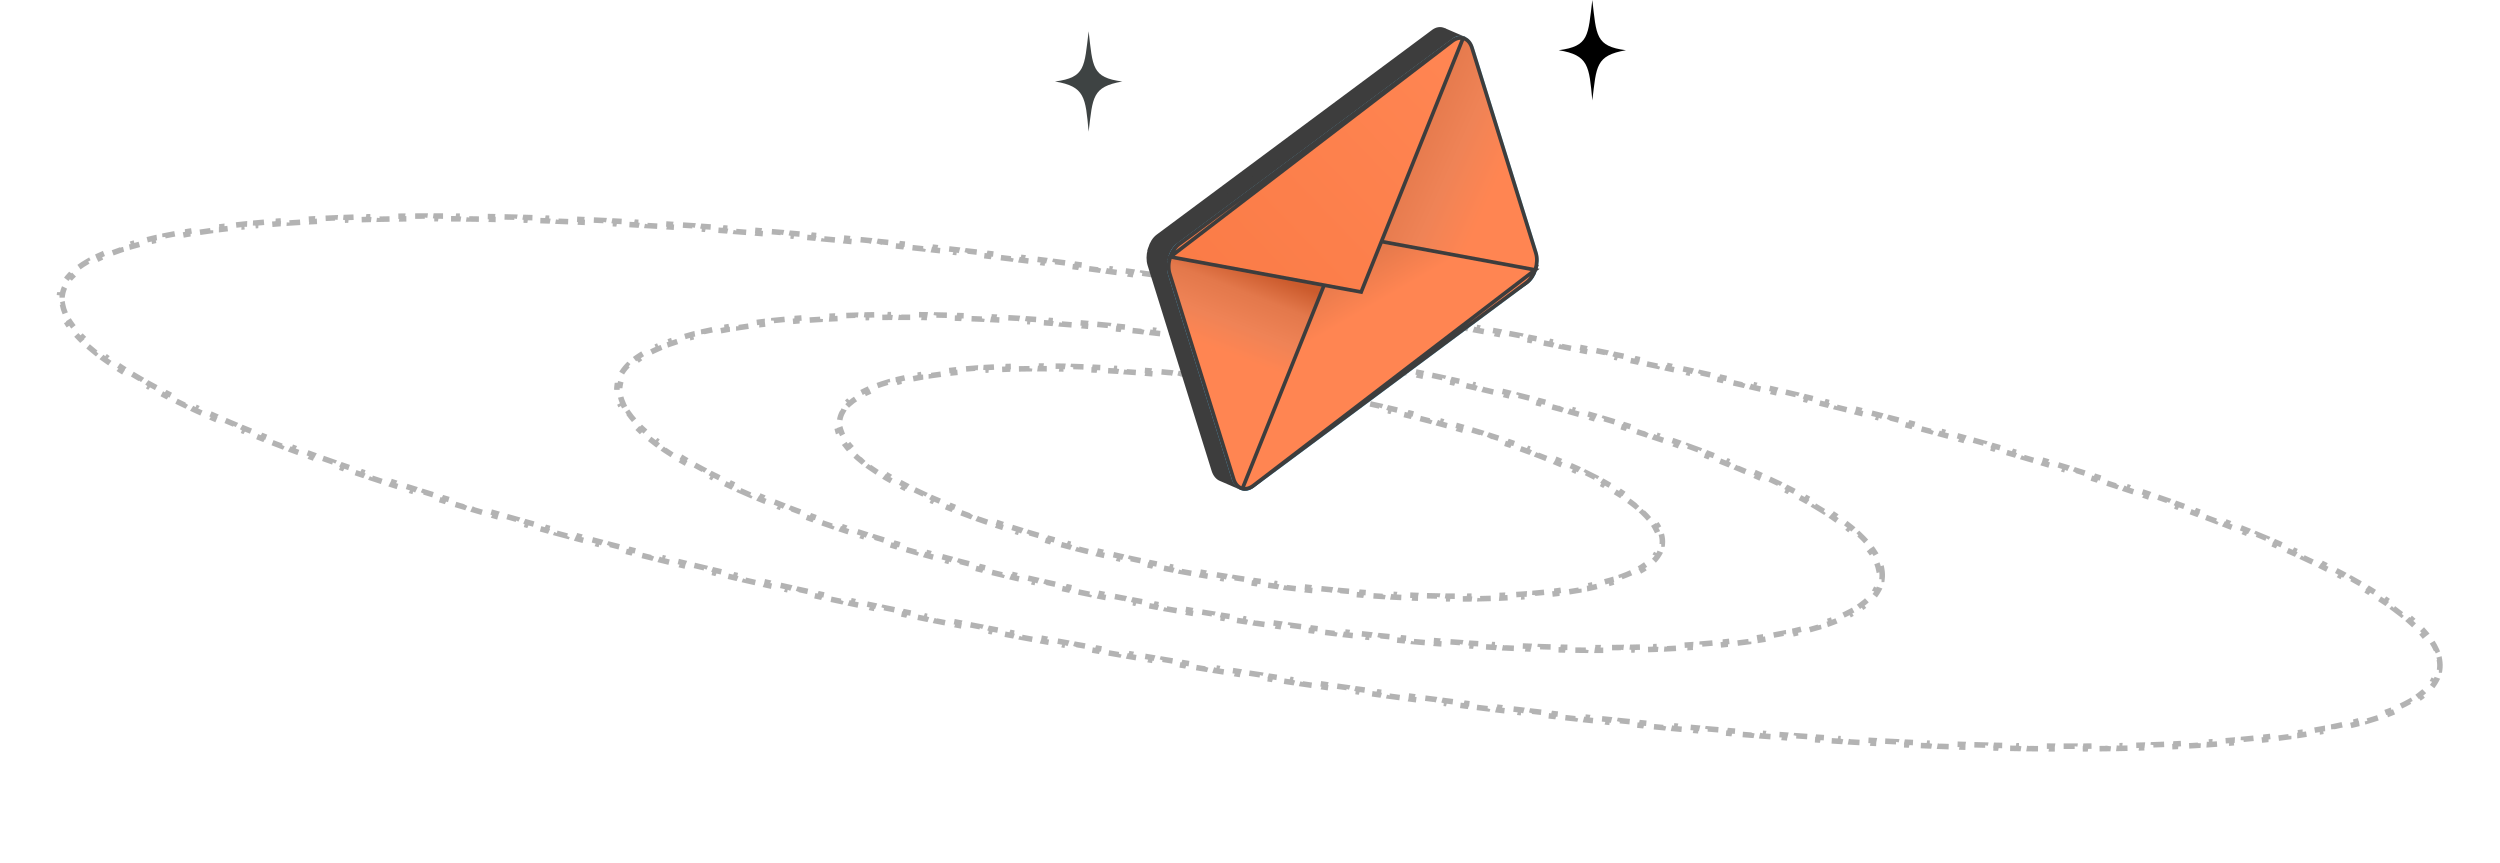 <svg width="475" height="164" viewBox="0 0 475 164" fill="none" xmlns="http://www.w3.org/2000/svg">
<path d="M315.653 101.499C315.835 102.137 315.897 102.765 315.834 103.381L315.29 103.403C315.26 103.695 315.198 103.982 315.105 104.264C315.011 104.547 314.887 104.824 314.731 105.095L315.206 105.283C314.877 105.855 314.427 106.4 313.863 106.917L313.508 106.581C313.054 106.997 312.512 107.401 311.883 107.789L312.139 108.2C311.561 108.557 310.92 108.897 310.218 109.221L310.033 108.771C309.435 109.047 308.789 109.312 308.096 109.564L308.231 110.034C307.589 110.269 306.909 110.493 306.193 110.706L306.095 110.224C305.447 110.417 304.769 110.602 304.06 110.777L304.13 111.267C303.462 111.433 302.77 111.59 302.054 111.74L302.007 111.245C301.341 111.384 300.653 111.516 299.944 111.641L299.972 112.14C299.295 112.259 298.599 112.373 297.885 112.479L297.874 111.978C297.198 112.079 296.506 112.174 295.797 112.264L295.795 112.768C295.111 112.854 294.413 112.935 293.701 113.011L293.715 112.506C293.036 112.578 292.345 112.645 291.641 112.707L291.616 113.213C290.935 113.273 290.243 113.329 289.54 113.38L289.574 112.873C288.893 112.922 288.202 112.967 287.5 113.008L287.457 113.515C286.77 113.554 286.074 113.59 285.368 113.621L285.419 113.113C284.74 113.143 284.052 113.169 283.356 113.191L283.298 113.699C282.616 113.721 281.925 113.739 281.227 113.753L281.292 113.245C280.608 113.258 279.917 113.268 279.218 113.275L279.147 113.783C278.466 113.789 277.779 113.792 277.086 113.791L277.163 113.283C276.483 113.283 275.797 113.279 275.105 113.271L275.022 113.779C274.337 113.772 273.647 113.761 272.95 113.748L273.038 113.239C272.363 113.226 271.682 113.209 270.995 113.19L270.902 113.698C270.221 113.678 269.534 113.655 268.842 113.63L268.94 113.122C268.263 113.097 267.581 113.069 266.895 113.037L266.792 113.545C266.114 113.514 265.432 113.481 264.745 113.444L264.852 112.937C264.174 112.901 263.491 112.862 262.805 112.82L262.694 113.327C262.019 113.286 261.341 113.242 260.658 113.196L260.774 112.689C260.096 112.643 259.415 112.594 258.73 112.542L258.61 113.049C257.938 112.998 257.263 112.945 256.584 112.889L256.707 112.383C256.032 112.327 255.354 112.269 254.673 112.208L254.546 112.714C253.875 112.654 253.2 112.591 252.523 112.526L252.653 112.021C251.981 111.956 251.306 111.889 250.628 111.819L250.494 112.325C249.824 112.256 249.15 112.184 248.475 112.111L248.612 111.606C247.943 111.532 247.271 111.457 246.596 111.379L246.455 111.883C245.786 111.806 245.115 111.726 244.441 111.644L244.585 111.14C243.918 111.058 243.249 110.975 242.577 110.888L242.429 111.392C241.762 111.307 241.093 111.219 240.422 111.128L240.573 110.625C239.908 110.536 239.241 110.444 238.572 110.35L238.418 110.852C237.752 110.759 237.085 110.663 236.417 110.565L236.574 110.062C235.911 109.965 235.247 109.865 234.581 109.763L234.42 110.265C233.757 110.164 233.093 110.06 232.427 109.954L232.591 109.453C232.259 109.4 231.926 109.347 231.593 109.293C231.26 109.239 230.927 109.184 230.596 109.129L230.429 109.63C229.764 109.52 229.102 109.409 228.443 109.296L228.613 108.796C227.951 108.682 227.292 108.567 226.635 108.451L226.462 108.95C225.799 108.833 225.14 108.714 224.484 108.593L224.66 108.094C224.001 107.973 223.344 107.85 222.69 107.725L222.511 108.224C221.851 108.099 221.195 107.972 220.542 107.843L220.724 107.345C220.067 107.216 219.413 107.085 218.763 106.953L218.576 107.45C217.92 107.317 217.267 107.182 216.617 107.045L216.807 106.549C216.152 106.411 215.501 106.272 214.853 106.132L214.66 106.628C214.007 106.486 213.358 106.343 212.712 106.198L212.908 105.703C212.256 105.557 211.607 105.409 210.963 105.261L210.763 105.755C210.114 105.605 209.469 105.453 208.828 105.301L209.031 104.807C208.381 104.652 207.735 104.496 207.094 104.338L206.887 104.831C206.243 104.672 205.602 104.512 204.967 104.351L205.177 103.859C204.529 103.694 203.887 103.529 203.249 103.361L203.035 103.852C202.393 103.684 201.756 103.515 201.124 103.344L201.342 102.854C200.699 102.68 200.062 102.505 199.43 102.329L199.208 102.817C198.568 102.639 197.934 102.459 197.305 102.278L197.532 101.79C196.895 101.607 196.265 101.422 195.641 101.237L195.411 101.723C194.773 101.533 194.142 101.342 193.517 101.15L193.752 100.665C193.123 100.471 192.501 100.276 191.886 100.081L191.646 100.564C191.012 100.362 190.385 100.159 189.766 99.955L190.01 99.473C189.383 99.267 188.764 99.059 188.153 98.85L187.904 99.331C187.28 99.118 186.665 98.904 186.058 98.689L186.312 98.21C185.689 97.989 185.074 97.767 184.468 97.545L184.208 98.021C183.589 97.793 182.98 97.565 182.381 97.335L182.647 96.861C182.036 96.627 181.434 96.392 180.843 96.156L180.571 96.628C179.956 96.383 179.352 96.137 178.76 95.89L179.04 95.421C178.435 95.168 177.841 94.915 177.261 94.662L176.974 95.127C176.374 94.865 175.787 94.602 175.213 94.339L175.508 93.877C174.914 93.604 174.335 93.331 173.771 93.057L173.467 93.515C172.875 93.228 172.298 92.94 171.738 92.652L172.052 92.199C171.472 91.9 170.909 91.602 170.366 91.303L170.041 91.75C169.467 91.434 168.913 91.118 168.38 90.802L168.717 90.362C168.159 90.032 167.624 89.701 167.112 89.371L166.76 89.802C166.21 89.447 165.687 89.093 165.191 88.739L165.561 88.32C165.035 87.944 164.541 87.569 164.08 87.196L163.689 87.6C163.18 87.188 162.71 86.777 162.28 86.368L162.695 85.988C162.232 85.547 161.817 85.111 161.453 84.679L161.005 85.026C160.577 84.519 160.215 84.016 159.919 83.518L160.407 83.227C160.085 82.685 159.851 82.156 159.704 81.642L159.174 81.835C158.992 81.197 158.929 80.569 158.993 79.953L159.537 79.93C159.567 79.639 159.629 79.352 159.722 79.069C159.816 78.787 159.94 78.51 160.096 78.239L159.621 78.051C159.95 77.479 160.399 76.933 160.964 76.416L161.319 76.753C161.773 76.337 162.315 75.933 162.943 75.545L162.688 75.134C163.266 74.777 163.907 74.437 164.609 74.113L164.794 74.562C165.392 74.287 166.038 74.022 166.73 73.769L166.595 73.299C167.238 73.065 167.918 72.841 168.634 72.627L168.732 73.11C169.38 72.917 170.058 72.732 170.767 72.556L170.697 72.066C171.364 71.901 172.057 71.743 172.773 71.594L172.819 72.089C173.486 71.95 174.174 71.818 174.883 71.693L174.855 71.194C175.532 71.074 176.228 70.961 176.941 70.854L176.953 71.356C177.629 71.255 178.321 71.159 179.029 71.07L179.032 70.566C179.715 70.48 180.414 70.399 181.126 70.323L181.112 70.828C181.79 70.756 182.482 70.689 183.186 70.626L183.211 70.121C183.892 70.06 184.584 70.005 185.287 69.954L185.253 70.461C185.934 70.412 186.625 70.367 187.327 70.326L187.37 69.819C188.057 69.779 188.753 69.744 189.459 69.713L189.408 70.221C190.087 70.191 190.775 70.165 191.471 70.143L191.529 69.635C192.211 69.613 192.902 69.595 193.6 69.581L193.535 70.089C194.219 70.076 194.91 70.065 195.609 70.059L195.68 69.551C196.36 69.545 197.048 69.542 197.741 69.542L197.664 70.051C198.344 70.051 199.03 70.055 199.722 70.063L199.805 69.555C200.49 69.562 201.18 69.572 201.877 69.586L201.789 70.094C202.464 70.108 203.145 70.124 203.831 70.144L203.924 69.636C204.606 69.656 205.293 69.678 205.985 69.704L205.887 70.212C206.564 70.237 207.246 70.265 207.932 70.296L208.035 69.789C208.713 69.82 209.395 69.853 210.082 69.89L209.975 70.397C210.653 70.433 211.335 70.472 212.022 70.514L212.133 70.007C212.808 70.048 213.486 70.091 214.168 70.138L214.053 70.645C214.731 70.691 215.412 70.74 216.097 70.792L216.216 70.285C216.889 70.336 217.564 70.389 218.243 70.445L218.12 70.951C218.795 71.007 219.473 71.065 220.154 71.126L220.281 70.62C220.952 70.68 221.627 70.743 222.304 70.808L222.174 71.313C222.846 71.378 223.521 71.445 224.199 71.515L224.333 71.009C225.003 71.078 225.676 71.15 226.352 71.223L226.215 71.728C226.884 71.801 227.556 71.877 228.231 71.955L228.372 71.451C229.041 71.528 229.712 71.608 230.386 71.69L230.241 72.194C230.909 72.275 231.578 72.359 232.25 72.445L232.398 71.942C233.065 72.027 233.734 72.115 234.405 72.206L234.254 72.709C234.919 72.798 235.586 72.89 236.255 72.984L236.409 72.481C237.075 72.575 237.741 72.671 238.41 72.769L238.252 73.272C238.915 73.369 239.58 73.469 240.246 73.57L240.407 73.069C241.07 73.17 241.734 73.274 242.4 73.38L242.236 73.881C242.568 73.934 242.901 73.987 243.234 74.041C243.567 74.095 243.9 74.15 244.231 74.204L244.398 73.704C245.063 73.813 245.725 73.925 246.384 74.038L246.214 74.538C246.876 74.651 247.535 74.767 248.192 74.883L248.365 74.383C249.027 74.501 249.687 74.62 250.343 74.741L250.166 75.24C250.826 75.361 251.483 75.484 252.137 75.608L252.316 75.11C252.976 75.235 253.632 75.362 254.285 75.491L254.102 75.989C254.76 76.118 255.414 76.249 256.064 76.381L256.25 75.884C256.907 76.017 257.56 76.152 258.21 76.289L258.02 76.785C258.675 76.923 259.326 77.062 259.974 77.202L260.167 76.706C260.82 76.848 261.469 76.991 262.115 77.136L261.919 77.631C262.571 77.777 263.219 77.924 263.864 78.073L264.063 77.579C264.713 77.729 265.358 77.88 265.999 78.033L265.796 78.527C266.446 78.682 267.092 78.838 267.733 78.996L267.939 78.503C268.584 78.662 269.225 78.822 269.86 78.983L269.65 79.475C270.297 79.639 270.94 79.805 271.578 79.972L271.792 79.482C272.434 79.65 273.071 79.819 273.703 79.99L273.485 80.48C274.128 80.654 274.765 80.829 275.397 81.005L275.619 80.516C276.259 80.695 276.893 80.875 277.521 81.056L277.295 81.543C277.931 81.727 278.562 81.911 279.185 82.097L279.416 81.611C280.054 81.801 280.685 81.992 281.309 82.184L281.075 82.669C281.703 82.863 282.326 83.057 282.941 83.253L283.18 82.77C283.815 82.972 284.442 83.175 285.061 83.379L284.817 83.861C285.444 84.067 286.063 84.275 286.674 84.483L286.923 84.003C287.546 84.216 288.162 84.43 288.769 84.645L288.515 85.124C289.138 85.344 289.753 85.566 290.359 85.789L290.619 85.313C291.237 85.54 291.846 85.769 292.446 85.998L292.18 86.472C292.791 86.707 293.393 86.942 293.984 87.177L294.256 86.706C294.871 86.951 295.474 87.197 296.067 87.444L295.787 87.913C296.392 88.165 296.985 88.418 297.566 88.672L297.853 88.206C298.453 88.469 299.04 88.731 299.614 88.995L299.319 89.457C299.913 89.73 300.492 90.003 301.056 90.277L301.36 89.819C301.952 90.106 302.529 90.394 303.089 90.682L302.775 91.135C303.355 91.433 303.917 91.732 304.461 92.031L304.786 91.584C305.36 91.9 305.914 92.216 306.447 92.531L306.11 92.971C306.668 93.302 307.203 93.632 307.715 93.962L308.067 93.532C308.617 93.887 309.14 94.241 309.635 94.595L309.266 95.014C309.792 95.39 310.286 95.764 310.747 96.137L311.137 95.734C311.647 96.146 312.117 96.557 312.547 96.965L312.131 97.346C312.595 97.787 313.01 98.223 313.374 98.654L313.822 98.308C314.249 98.814 314.612 99.317 314.908 99.816L314.42 100.107C314.742 100.649 314.976 101.178 315.123 101.692L315.653 101.499Z" stroke="#B3B3B3" stroke-width="1.055" stroke-dasharray="2.11 2.11 2.11 2.11 2.11 2.11"/>
<path d="M357.503 108.064C357.638 108.749 357.662 109.422 357.57 110.084L357.028 110.089C356.984 110.406 356.911 110.718 356.809 111.027C356.707 111.336 356.576 111.639 356.418 111.937L356.901 112.108C356.569 112.731 356.125 113.329 355.575 113.902L355.19 113.595C354.728 114.076 354.179 114.545 353.544 114.999L353.837 115.385C353.247 115.807 352.592 116.212 351.874 116.602L351.65 116.172C351.028 116.509 350.353 116.836 349.628 117.152L349.8 117.607C349.13 117.899 348.419 118.18 347.67 118.45L347.537 117.979C346.86 118.224 346.149 118.46 345.406 118.688L345.509 119.169C344.807 119.384 344.078 119.591 343.322 119.791L343.244 119.303C342.538 119.489 341.809 119.669 341.055 119.842L341.114 120.334C340.391 120.5 339.646 120.659 338.882 120.813L338.84 120.316C338.132 120.458 337.406 120.594 336.662 120.726L336.689 121.225C335.966 121.352 335.227 121.474 334.472 121.591L334.457 121.09C333.728 121.203 332.985 121.311 332.226 121.415L332.229 121.917C331.51 122.015 330.778 122.109 330.033 122.198L330.04 121.694C329.312 121.781 328.572 121.865 327.819 121.944L327.804 122.448C327.077 122.525 326.338 122.597 325.589 122.666L325.612 122.16C324.886 122.226 324.151 122.289 323.405 122.348L323.374 122.854C322.642 122.912 321.901 122.967 321.149 123.018L321.186 122.511C320.463 122.56 319.731 122.605 318.99 122.648L318.946 123.155C318.213 123.197 317.47 123.236 316.72 123.271L316.769 122.764C316.047 122.798 315.316 122.829 314.579 122.857L314.524 123.365C313.791 123.393 313.05 123.418 312.302 123.44L312.362 122.932C311.639 122.953 310.91 122.971 310.174 122.987L310.11 123.495C309.378 123.51 308.64 123.523 307.896 123.533L307.965 123.025C307.241 123.035 306.512 123.042 305.777 123.046L305.703 123.554C304.975 123.559 304.24 123.56 303.5 123.56L303.577 123.051C302.852 123.051 302.121 123.047 301.385 123.042L301.304 123.55C300.579 123.544 299.848 123.536 299.113 123.525L299.198 123.017C298.47 123.007 297.738 122.994 297.001 122.979L296.912 123.487C296.19 123.472 295.464 123.455 294.733 123.435L294.825 122.927C294.096 122.908 293.362 122.886 292.623 122.862L292.528 123.37C291.81 123.347 291.087 123.321 290.36 123.294L290.459 122.786C289.734 122.758 289.005 122.729 288.272 122.697L288.171 123.204C287.448 123.173 286.722 123.139 285.993 123.103L286.097 122.596C285.377 122.561 284.653 122.523 283.926 122.484L283.818 122.991C283.092 122.952 282.363 122.911 281.63 122.867L281.74 122.36C281.024 122.318 280.305 122.274 279.583 122.227L279.47 122.734C278.747 122.688 278.021 122.64 277.292 122.589L277.407 122.083C276.689 122.033 275.968 121.982 275.244 121.928L275.126 122.435C274.408 122.382 273.687 122.327 272.963 122.271L273.084 121.764C272.362 121.708 271.636 121.649 270.908 121.589L270.785 122.095C270.071 122.036 269.356 121.975 268.637 121.912L268.763 121.406C268.046 121.344 267.326 121.279 266.603 121.213L266.475 121.719C265.757 121.653 265.037 121.585 264.314 121.516L264.445 121.01C263.732 120.941 263.017 120.871 262.3 120.799L262.167 121.305C261.449 121.233 260.729 121.159 260.007 121.083L260.142 120.578C259.429 120.503 258.715 120.427 257.998 120.349L257.861 120.854C257.148 120.777 256.433 120.697 255.716 120.616L255.856 120.112C255.14 120.031 254.422 119.948 253.702 119.864L253.56 120.368C252.851 120.285 252.14 120.201 251.427 120.114L251.571 119.61C250.86 119.524 250.147 119.436 249.433 119.347L249.286 119.851C248.573 119.762 247.857 119.671 247.14 119.578L247.288 119.075C246.582 118.983 245.874 118.891 245.164 118.796L245.014 119.299C244.303 119.205 243.591 119.109 242.878 119.011L243.031 118.508C242.321 118.411 241.61 118.312 240.897 118.212L240.743 118.714C240.037 118.615 239.33 118.514 238.621 118.411L238.778 117.909C238.07 117.806 237.361 117.702 236.651 117.597L236.492 118.099C235.785 117.994 235.076 117.887 234.367 117.779L234.527 117.277C233.824 117.17 233.119 117.061 232.414 116.951L232.251 117.452C231.545 117.342 230.837 117.23 230.129 117.116L230.293 116.615C229.939 116.558 229.585 116.501 229.231 116.444C228.876 116.386 228.522 116.328 228.169 116.27L228.002 116.771C227.295 116.655 226.589 116.538 225.885 116.42L226.053 115.919C225.35 115.801 224.649 115.682 223.95 115.562L223.779 116.062C223.074 115.941 222.371 115.819 221.67 115.696L221.842 115.196C221.138 115.072 220.435 114.947 219.735 114.821L219.561 115.321C218.86 115.195 218.161 115.068 217.465 114.94L217.641 114.441C216.938 114.312 216.238 114.182 215.539 114.05L215.361 114.549C214.659 114.417 213.959 114.285 213.262 114.151L213.442 113.652C212.745 113.519 212.051 113.384 211.359 113.249L211.177 113.747C210.474 113.609 209.775 113.471 209.078 113.331L209.262 112.834C208.564 112.694 207.869 112.553 207.176 112.412L206.989 112.909C206.295 112.767 205.603 112.624 204.914 112.481L205.103 111.984C204.403 111.838 203.706 111.691 203.012 111.543L202.821 112.04C202.127 111.892 201.435 111.743 200.746 111.593L200.939 111.097C200.246 110.947 199.556 110.795 198.87 110.643L198.674 111.138C197.978 110.984 197.285 110.828 196.595 110.672L196.792 110.177C196.103 110.021 195.417 109.864 194.734 109.706L194.534 110.201C193.841 110.041 193.152 109.88 192.465 109.718L192.667 109.224C191.977 109.061 191.29 108.898 190.606 108.733L190.401 109.226C189.717 109.062 189.036 108.896 188.358 108.73L188.564 108.237C187.872 108.067 187.184 107.896 186.499 107.725L186.291 108.217C185.605 108.045 184.923 107.872 184.245 107.699L184.456 107.207C183.772 107.032 183.092 106.856 182.416 106.68L182.202 107.171C181.516 106.991 180.833 106.811 180.154 106.63L180.371 106.14C179.693 105.959 179.019 105.778 178.35 105.596L178.131 106.085C177.445 105.899 176.764 105.711 176.087 105.523L176.309 105.034C175.631 104.846 174.957 104.656 174.288 104.466L174.064 104.954C173.386 104.762 172.712 104.568 172.044 104.374L172.271 103.887C171.593 103.69 170.919 103.493 170.251 103.294L170.021 103.781C169.35 103.582 168.685 103.382 168.025 103.182L168.258 102.697C167.58 102.491 166.907 102.284 166.239 102.077L166.003 102.562C165.335 102.354 164.671 102.146 164.014 101.938L164.253 101.454C163.581 101.241 162.915 101.027 162.255 100.812L162.012 101.295C161.345 101.078 160.684 100.86 160.029 100.642L160.274 100.161C159.609 99.939 158.951 99.717 158.299 99.495L158.05 99.975C157.385 99.748 156.726 99.52 156.074 99.292L156.327 98.813C155.669 98.583 155.018 98.352 154.374 98.12L154.117 98.598C153.455 98.36 152.8 98.121 152.153 97.882L152.413 97.406C151.762 97.165 151.118 96.924 150.483 96.683L150.218 97.158C149.56 96.908 148.91 96.657 148.268 96.406L148.538 95.933C147.893 95.681 147.256 95.428 146.629 95.175L146.355 95.647C145.703 95.384 145.06 95.12 144.427 94.857L144.706 94.388C144.067 94.122 143.438 93.855 142.819 93.589L142.534 94.055C141.892 93.778 141.259 93.501 140.638 93.224L140.928 92.76C140.295 92.477 139.673 92.194 139.063 91.911L138.767 92.373C138.137 92.081 137.518 91.788 136.913 91.496L137.216 91.037C136.59 90.735 135.977 90.432 135.378 90.13L135.067 90.585C134.454 90.275 133.855 89.966 133.271 89.656L133.589 89.206C132.972 88.879 132.372 88.553 131.788 88.227L131.46 88.673C130.855 88.335 130.268 87.998 129.698 87.661L130.035 87.221C129.449 86.874 128.883 86.528 128.335 86.183L127.987 86.616C127.396 86.243 126.828 85.871 126.282 85.499L126.643 85.075C126.075 84.688 125.531 84.302 125.014 83.917L124.638 84.331C124.084 83.92 123.559 83.509 123.064 83.1L123.458 82.7C122.933 82.266 122.442 81.835 121.987 81.407L121.573 81.789C121.069 81.315 120.608 80.844 120.188 80.376L120.628 80.02C120.174 79.513 119.773 79.012 119.426 78.517L118.955 78.834C118.554 78.263 118.22 77.697 117.955 77.137L118.46 76.88C118.174 76.277 117.975 75.687 117.861 75.112L117.323 75.27C117.188 74.585 117.164 73.912 117.256 73.25L117.798 73.245C117.842 72.928 117.915 72.616 118.017 72.307C118.119 71.998 118.249 71.695 118.408 71.397L117.925 71.226C118.257 70.603 118.7 70.005 119.251 69.432L119.635 69.739C120.098 69.258 120.647 68.789 121.282 68.335L120.989 67.949C121.579 67.527 122.234 67.122 122.952 66.732L123.175 67.162C123.798 66.825 124.473 66.498 125.198 66.182L125.026 65.727C125.696 65.436 126.406 65.154 127.155 64.884L127.288 65.355C127.966 65.11 128.677 64.874 129.42 64.646L129.317 64.165C130.019 63.95 130.747 63.743 131.503 63.543L131.582 64.031C132.287 63.845 133.017 63.665 133.771 63.492L133.712 63C134.435 62.834 135.179 62.675 135.944 62.521L135.986 63.018C136.694 62.876 137.42 62.739 138.163 62.608L138.136 62.109C138.859 61.982 139.599 61.86 140.354 61.743L140.369 62.244C141.097 62.131 141.841 62.023 142.6 61.919L142.596 61.417C143.315 61.319 144.048 61.225 144.792 61.136L144.786 61.64C145.514 61.553 146.254 61.469 147.006 61.391L147.021 60.886C147.749 60.809 148.487 60.737 149.237 60.668L149.214 61.174C149.939 61.108 150.675 61.045 151.421 60.986L151.451 60.48C152.183 60.422 152.925 60.367 153.676 60.316L153.639 60.823C154.363 60.774 155.095 60.729 155.836 60.686L155.879 60.179C156.613 60.137 157.355 60.098 158.106 60.063L158.057 60.571C158.779 60.536 159.509 60.505 160.247 60.477L160.301 59.969C161.035 59.941 161.776 59.916 162.523 59.895L162.464 60.402C163.186 60.381 163.916 60.363 164.652 60.347L164.716 59.839C165.447 59.824 166.185 59.811 166.93 59.801L166.861 60.309C167.584 60.299 168.314 60.292 169.049 60.288L169.122 59.78C169.851 59.775 170.586 59.774 171.326 59.774L171.249 60.282C171.974 60.283 172.704 60.287 173.44 60.292L173.521 59.784C174.247 59.79 174.977 59.798 175.713 59.809L175.628 60.317C176.356 60.327 177.088 60.34 177.825 60.355L177.914 59.847C178.635 59.862 179.362 59.879 180.092 59.898L180 60.407C180.73 60.426 181.464 60.448 182.202 60.472L182.298 59.964C183.016 59.987 183.739 60.013 184.465 60.04L184.367 60.548C185.092 60.576 185.821 60.605 186.554 60.637L186.655 60.13C187.377 60.161 188.103 60.195 188.833 60.23L188.729 60.738C189.449 60.773 190.173 60.81 190.9 60.85L191.007 60.343C191.734 60.382 192.463 60.423 193.196 60.467L193.086 60.974C193.802 61.016 194.521 61.06 195.243 61.107L195.356 60.6C196.079 60.646 196.805 60.694 197.534 60.745L197.418 61.251C198.136 61.301 198.858 61.352 199.582 61.406L199.7 60.899C200.418 60.952 201.139 61.007 201.862 61.063L201.742 61.57C202.464 61.626 203.19 61.685 203.918 61.745L204.041 61.239C204.754 61.298 205.47 61.359 206.188 61.422L206.063 61.928C206.78 61.99 207.5 62.055 208.223 62.121L208.351 61.615C209.069 61.681 209.789 61.749 210.512 61.818L210.381 62.324C211.094 62.392 211.809 62.463 212.526 62.535L212.659 62.029C213.377 62.101 214.097 62.175 214.819 62.251L214.684 62.756C215.396 62.831 216.111 62.907 216.827 62.985L216.965 62.48C217.678 62.557 218.393 62.637 219.109 62.718L218.97 63.222C219.686 63.303 220.404 63.386 221.124 63.47L221.266 62.965C221.975 63.048 222.686 63.133 223.399 63.219L223.255 63.724C223.966 63.81 224.679 63.898 225.393 63.987L225.539 63.483C226.253 63.572 226.969 63.663 227.686 63.756L227.537 64.259C228.244 64.351 228.952 64.444 229.662 64.538L229.812 64.034C230.522 64.129 231.234 64.225 231.948 64.323L231.795 64.826C232.505 64.923 233.216 65.022 233.928 65.122L234.083 64.62C234.789 64.719 235.496 64.82 236.204 64.923L236.048 65.425C236.756 65.528 237.465 65.632 238.175 65.737L238.334 65.235C239.041 65.34 239.749 65.447 240.459 65.555L240.298 66.057C241.002 66.164 241.706 66.273 242.412 66.383L242.575 65.882C243.281 65.992 243.989 66.104 244.697 66.218L244.533 66.719C244.886 66.776 245.241 66.833 245.595 66.89C245.95 66.948 246.304 67.005 246.657 67.064L246.824 66.563C247.531 66.679 248.237 66.796 248.941 66.914L248.772 67.415C249.475 67.533 250.177 67.652 250.876 67.772L251.046 67.272C251.752 67.393 252.455 67.515 253.156 67.638L252.984 68.138C253.688 68.262 254.39 68.387 255.09 68.513L255.265 68.013C255.966 68.139 256.664 68.266 257.361 68.394L257.184 68.893C257.887 69.022 258.588 69.153 259.286 69.284L259.465 68.785C260.167 68.916 260.867 69.049 261.564 69.183L261.384 69.681C262.08 69.815 262.775 69.95 263.467 70.085L263.649 69.587C264.351 69.725 265.051 69.863 265.748 70.003L265.564 70.501C266.262 70.64 266.957 70.781 267.65 70.922L267.837 70.425C268.531 70.567 269.223 70.71 269.912 70.853L269.723 71.35C270.423 71.496 271.119 71.643 271.813 71.791L272.004 71.294C272.699 71.442 273.391 71.591 274.08 71.741L273.887 72.237C274.58 72.387 275.269 72.539 275.956 72.691L276.151 72.196C276.847 72.35 277.541 72.506 278.231 72.662L278.033 73.157C278.723 73.313 279.409 73.47 280.092 73.628L280.292 73.133C280.984 73.293 281.674 73.454 282.36 73.616L282.158 74.11C282.849 74.273 283.536 74.436 284.22 74.601L284.424 74.108C285.109 74.272 285.79 74.438 286.468 74.604L286.261 75.097C286.953 75.267 287.642 75.438 288.326 75.609L288.535 75.117C289.221 75.289 289.903 75.462 290.581 75.635L290.369 76.127C291.053 76.302 291.734 76.478 292.41 76.654L292.624 76.163C293.31 76.343 293.993 76.523 294.671 76.704L294.455 77.194C295.133 77.374 295.806 77.556 296.476 77.738L296.695 77.249C297.38 77.435 298.062 77.623 298.739 77.811L298.517 78.3C299.195 78.488 299.869 78.678 300.538 78.868L300.762 78.38C301.44 78.572 302.113 78.766 302.782 78.96L302.555 79.447C303.233 79.644 303.907 79.841 304.575 80.04L304.805 79.553C305.475 79.752 306.14 79.952 306.801 80.152L306.568 80.637C307.246 80.843 307.919 81.049 308.587 81.257L308.823 80.772C309.491 80.98 310.154 81.188 310.812 81.396L310.573 81.88C311.245 82.093 311.911 82.307 312.571 82.522L312.813 82.039C313.481 82.256 314.142 82.474 314.797 82.692L314.552 83.173C315.216 83.395 315.875 83.617 316.527 83.839L316.776 83.359C317.441 83.586 318.1 83.814 318.752 84.042L318.499 84.521C319.157 84.751 319.808 84.982 320.452 85.214L320.708 84.736C321.371 84.974 322.026 85.213 322.673 85.452L322.412 85.928C323.064 86.168 323.707 86.409 324.343 86.651L324.608 86.176C325.266 86.426 325.916 86.677 326.557 86.927L326.288 87.4C326.933 87.653 327.569 87.906 328.197 88.159L328.471 87.688C329.123 87.95 329.765 88.214 330.398 88.477L330.119 88.946C330.758 89.212 331.388 89.479 332.007 89.745L332.291 89.279C332.934 89.556 333.567 89.833 334.188 90.11L333.898 90.574C334.531 90.857 335.152 91.14 335.763 91.423L336.059 90.961C336.689 91.254 337.307 91.546 337.913 91.838L337.61 92.297C338.236 92.599 338.849 92.902 339.448 93.204L339.759 92.749C340.372 93.059 340.971 93.368 341.555 93.678L341.237 94.128C341.854 94.455 342.454 94.781 343.038 95.107L343.365 94.661C343.97 94.999 344.558 95.336 345.128 95.673L344.79 96.113C345.376 96.46 345.943 96.805 346.49 97.151L346.839 96.718C347.43 97.091 347.998 97.463 348.544 97.835L348.183 98.259C348.751 98.646 349.294 99.032 349.811 99.417L350.188 99.003C350.742 99.414 351.266 99.825 351.762 100.234L351.368 100.634C351.893 101.068 352.383 101.499 352.838 101.927L353.253 101.545C353.756 102.019 354.218 102.49 354.637 102.958L354.198 103.314C354.651 103.821 355.052 104.322 355.4 104.817L355.87 104.5C356.272 105.071 356.606 105.637 356.871 106.197L356.366 106.454C356.652 107.057 356.851 107.647 356.965 108.222L357.503 108.064Z" stroke="#B3B3B3" stroke-width="1.055" stroke-dasharray="2.11 2.11 2.11 2.11 2.11 2.11"/>
<path d="M463.49 125.342C463.605 126.007 463.617 126.66 463.522 127.3L462.981 127.302C462.935 127.607 462.863 127.909 462.765 128.207C462.666 128.506 462.542 128.799 462.391 129.088L462.876 129.255C462.56 129.86 462.141 130.443 461.62 131.005L461.228 130.706C460.789 131.18 460.268 131.643 459.664 132.094L459.969 132.472C459.408 132.892 458.784 133.299 458.098 133.691L457.861 133.269C457.259 133.613 456.605 133.949 455.9 134.275L456.086 134.724C455.447 135.019 454.769 135.306 454.053 135.584L453.905 135.119C453.256 135.371 452.574 135.616 451.86 135.855L451.978 136.331C451.287 136.561 450.567 136.785 449.819 137.002L449.726 136.518C449.063 136.71 448.377 136.898 447.667 137.08L447.742 137.568C447.034 137.75 446.303 137.927 445.551 138.098L445.494 137.605C444.819 137.759 444.127 137.908 443.417 138.053L443.461 138.549C442.747 138.695 442.016 138.837 441.267 138.974L441.236 138.476C440.551 138.602 439.852 138.724 439.139 138.842L439.16 139.342C438.451 139.46 437.727 139.575 436.99 139.685L436.978 139.184C436.277 139.289 435.564 139.391 434.838 139.49L434.841 139.993C434.14 140.088 433.427 140.181 432.703 140.271L432.707 139.767C431.986 139.856 431.254 139.942 430.51 140.026L430.499 140.53C429.808 140.607 429.107 140.682 428.397 140.755L428.414 140.249C427.706 140.321 426.988 140.391 426.261 140.458L426.238 140.964C425.522 141.03 424.797 141.093 424.062 141.154L424.09 140.648C423.395 140.706 422.692 140.761 421.981 140.815L421.948 141.321C421.235 141.375 420.515 141.426 419.786 141.475L419.823 140.968C419.11 141.016 418.389 141.062 417.661 141.106L417.619 141.613C416.922 141.655 416.217 141.695 415.506 141.733L415.551 141.225C414.841 141.263 414.124 141.299 413.401 141.333L413.352 141.841C412.633 141.875 411.909 141.906 411.177 141.936L411.23 141.429C410.535 141.457 409.835 141.484 409.128 141.509L409.072 142.017C408.364 142.042 407.651 142.065 406.932 142.086L406.991 141.579C406.273 141.6 405.549 141.62 404.819 141.638L404.757 142.146C404.058 142.163 403.354 142.179 402.644 142.193L402.709 141.685C402.007 141.699 401.301 141.711 400.589 141.722L400.521 142.23C399.808 142.241 399.091 142.25 398.368 142.258L398.439 141.75C397.728 141.758 397.012 141.764 396.291 141.768L396.218 142.277C395.521 142.281 394.82 142.284 394.114 142.286L394.189 141.777C393.484 141.779 392.775 141.779 392.061 141.778L391.984 142.286C391.269 142.285 390.551 142.282 389.828 142.278L389.908 141.77C389.205 141.766 388.498 141.761 387.787 141.754L387.705 142.263C387.006 142.256 386.304 142.248 385.597 142.239L385.681 141.731C384.976 141.722 384.266 141.712 383.553 141.7L383.467 142.208C382.753 142.197 382.035 142.184 381.314 142.169L381.402 141.661C380.703 141.648 380 141.633 379.294 141.616L379.205 142.124C378.506 142.108 377.804 142.091 377.098 142.073L377.19 141.565C376.485 141.546 375.777 141.527 375.066 141.506L374.972 142.014C374.26 141.993 373.545 141.971 372.826 141.948L372.921 141.44C372.222 141.418 371.52 141.394 370.815 141.37L370.719 141.877C370.021 141.853 369.321 141.827 368.617 141.801L368.716 141.293C368.013 141.266 367.307 141.238 366.598 141.21L366.498 141.717C365.789 141.689 365.077 141.659 364.362 141.627L364.463 141.12C363.762 141.089 363.057 141.058 362.35 141.025L362.247 141.533C361.552 141.501 360.854 141.468 360.153 141.434L360.257 140.926C359.557 140.892 358.854 140.857 358.149 140.821L358.043 141.328C357.337 141.292 356.629 141.255 355.918 141.217L356.025 140.71C355.318 140.672 354.609 140.633 353.897 140.593L353.789 141.1C353.096 141.061 352.401 141.021 351.703 140.981L351.813 140.473C351.116 140.433 350.417 140.391 349.715 140.348L349.604 140.856C348.902 140.813 348.197 140.769 347.491 140.725L347.603 140.218C346.897 140.173 346.188 140.128 345.477 140.081L345.364 140.588C344.667 140.542 343.968 140.496 343.267 140.449L343.381 139.942C342.688 139.895 341.992 139.847 341.294 139.798L341.178 140.305C340.48 140.257 339.779 140.207 339.077 140.156L339.194 139.65C338.492 139.599 337.788 139.548 337.082 139.496L336.964 140.002C336.258 139.95 335.55 139.897 334.841 139.843L334.96 139.336C334.27 139.284 333.578 139.231 332.884 139.176L332.763 139.683C332.069 139.629 331.372 139.574 330.674 139.518L330.796 139.011C330.098 138.955 329.399 138.899 328.697 138.841L328.574 139.347C327.873 139.29 327.169 139.231 326.464 139.172L326.588 138.666C325.888 138.607 325.186 138.547 324.482 138.487L324.357 138.993C323.667 138.933 322.974 138.873 322.281 138.812L322.407 138.306C321.713 138.245 321.018 138.183 320.321 138.121L320.194 138.627C319.496 138.564 318.798 138.501 318.097 138.436L318.225 137.93C317.525 137.866 316.823 137.801 316.12 137.735L315.991 138.241C315.294 138.176 314.595 138.11 313.895 138.043L314.025 137.538C313.335 137.472 312.644 137.405 311.951 137.338L311.82 137.844C311.127 137.776 310.433 137.708 309.737 137.639L309.869 137.134C309.173 137.065 308.476 136.995 307.778 136.925L307.645 137.43C306.946 137.36 306.246 137.289 305.544 137.217L305.678 136.712C304.983 136.64 304.286 136.568 303.588 136.496L303.453 137.001C302.764 136.929 302.074 136.857 301.382 136.783L301.518 136.278C300.827 136.205 300.134 136.131 299.441 136.056L299.304 136.561C298.61 136.487 297.914 136.411 297.217 136.335L297.355 135.83C296.659 135.754 295.961 135.677 295.262 135.6L295.123 136.104C294.428 136.027 293.731 135.949 293.033 135.871L293.172 135.366C292.485 135.288 291.797 135.21 291.107 135.131L290.967 135.636C290.277 135.557 289.586 135.478 288.894 135.397L289.035 134.893C288.343 134.813 287.65 134.732 286.956 134.65L286.813 135.155C286.119 135.073 285.423 134.991 284.726 134.908L284.869 134.403C284.173 134.32 283.476 134.237 282.778 134.152L282.634 134.656C281.948 134.574 281.261 134.49 280.573 134.406L280.718 133.902C280.03 133.818 279.341 133.733 278.651 133.647L278.506 134.151C277.816 134.066 277.124 133.979 276.432 133.893L276.579 133.389C275.887 133.302 275.194 133.214 274.5 133.126L274.353 133.63C273.659 133.542 272.963 133.453 272.267 133.363L272.415 132.86C271.728 132.771 271.039 132.682 270.35 132.592L270.201 133.096C269.515 133.006 268.828 132.916 268.14 132.826L268.29 132.322C267.602 132.232 266.913 132.141 266.224 132.049L266.073 132.552C265.384 132.46 264.693 132.367 264.001 132.274L264.153 131.771C263.461 131.678 262.769 131.584 262.076 131.49L261.924 131.993C261.234 131.899 260.542 131.804 259.85 131.708L260.003 131.205C259.319 131.111 258.635 131.016 257.949 130.921L257.796 131.424C257.11 131.328 256.423 131.232 255.736 131.135L255.89 130.632C255.203 130.536 254.515 130.438 253.827 130.34L253.672 130.843C252.983 130.745 252.293 130.646 251.602 130.547L251.758 130.044C251.068 129.945 250.377 129.845 249.685 129.744L249.529 130.247C248.844 130.147 248.159 130.047 247.473 129.947L247.63 129.444C246.947 129.344 246.263 129.243 245.578 129.142L245.42 129.644C244.735 129.542 244.049 129.44 243.363 129.337L243.522 128.835C242.836 128.732 242.149 128.629 241.462 128.525L241.302 129.027C240.614 128.923 239.926 128.818 239.236 128.713L239.397 128.211C238.71 128.106 238.022 128.001 237.333 127.895L237.172 128.396C236.49 128.291 235.808 128.186 235.125 128.08L235.288 127.578C234.605 127.472 233.922 127.365 233.238 127.258L233.076 127.759C232.392 127.652 231.707 127.544 231.022 127.435L231.186 126.934C230.501 126.825 229.815 126.716 229.129 126.606L228.965 127.108C228.279 126.998 227.592 126.887 226.904 126.776L227.069 126.275C226.726 126.22 226.382 126.164 226.038 126.108C225.694 126.053 225.351 125.997 225.008 125.941L224.842 126.442C224.155 126.33 223.468 126.218 222.783 126.105L222.95 125.604C222.264 125.492 221.58 125.379 220.897 125.265L220.73 125.766C220.046 125.653 219.363 125.539 218.682 125.425L218.85 124.924C218.168 124.811 217.488 124.696 216.808 124.582L216.639 125.082C215.959 124.967 215.28 124.852 214.602 124.737L214.772 124.236C214.087 124.12 213.403 124.003 212.719 123.886L212.549 124.386C211.864 124.268 211.18 124.15 210.497 124.032L210.668 123.532C209.985 123.414 209.303 123.295 208.623 123.176L208.451 123.676C207.77 123.557 207.09 123.438 206.411 123.318L206.583 122.819C205.904 122.699 205.227 122.579 204.55 122.459L204.377 122.959C203.697 122.838 203.019 122.717 202.342 122.596L202.516 122.096C201.831 121.973 201.148 121.85 200.466 121.727L200.291 122.227C199.608 122.103 198.927 121.98 198.246 121.856L198.422 121.356C197.742 121.232 197.063 121.108 196.385 120.983L196.208 121.483C195.53 121.358 194.853 121.233 194.177 121.108L194.354 120.609C193.679 120.484 193.004 120.358 192.331 120.232L192.153 120.731C191.471 120.604 190.791 120.476 190.112 120.348L190.29 119.85C189.609 119.721 188.928 119.592 188.249 119.463L188.069 119.962C187.389 119.833 186.711 119.703 186.034 119.574L186.214 119.075C185.537 118.945 184.861 118.815 184.187 118.685L184.005 119.183C183.331 119.053 182.657 118.922 181.985 118.792L182.167 118.293C181.491 118.162 180.817 118.03 180.143 117.898L179.961 118.396C179.279 118.262 178.599 118.128 177.92 117.993L178.103 117.496C177.425 117.361 176.747 117.227 176.072 117.092L175.887 117.589C175.211 117.454 174.536 117.319 173.862 117.183L174.048 116.686C173.374 116.55 172.702 116.415 172.032 116.278L171.846 116.776C171.175 116.64 170.505 116.503 169.837 116.367L170.024 115.869C169.344 115.73 168.665 115.591 167.987 115.451L167.8 115.948C167.122 115.808 166.445 115.668 165.77 115.528L165.959 115.031C165.284 114.89 164.61 114.75 163.939 114.609L163.749 115.105C163.077 114.964 162.406 114.823 161.737 114.682L161.927 114.185C161.259 114.044 160.591 113.902 159.925 113.76L159.734 114.256C159.058 114.112 158.383 113.968 157.709 113.823L157.901 113.327C157.225 113.181 156.55 113.036 155.877 112.89L155.684 113.385C155.01 113.239 154.338 113.093 153.668 112.947L153.861 112.451C153.191 112.304 152.523 112.158 151.856 112.011L151.661 112.506C150.994 112.359 150.329 112.212 149.665 112.064L149.86 111.569C149.187 111.419 148.516 111.27 147.847 111.119L147.65 111.615C146.975 111.463 146.301 111.312 145.629 111.16L145.827 110.665C145.155 110.513 144.485 110.361 143.817 110.209L143.619 110.703C142.951 110.551 142.284 110.398 141.62 110.246L141.819 109.751C141.154 109.598 140.492 109.445 139.831 109.292L139.631 109.787C138.96 109.631 138.291 109.475 137.624 109.319L137.825 108.825C137.152 108.668 136.48 108.51 135.811 108.352L135.609 108.846C134.94 108.688 134.272 108.53 133.606 108.372L133.809 107.878C133.144 107.72 132.481 107.561 131.819 107.402L131.615 107.896C130.954 107.737 130.294 107.578 129.636 107.419L129.841 106.926C129.172 106.764 128.504 106.601 127.838 106.439L127.632 106.932C126.961 106.768 126.292 106.604 125.626 106.439L125.833 105.947C125.167 105.783 124.503 105.618 123.841 105.454L123.633 105.946C122.97 105.781 122.31 105.617 121.653 105.452L121.862 104.959C121.204 104.794 120.549 104.629 119.896 104.464L119.686 104.956C119.014 104.786 118.345 104.616 117.679 104.446L117.89 103.954C117.223 103.784 116.558 103.613 115.896 103.442L115.684 103.934C115.021 103.763 114.361 103.592 113.703 103.42L113.916 102.929C113.259 102.758 112.604 102.587 111.951 102.416L111.737 102.906C111.077 102.733 110.42 102.56 109.765 102.386L109.981 101.896C109.313 101.719 108.648 101.541 107.986 101.364L107.769 101.854C107.106 101.677 106.446 101.499 105.788 101.321L106.007 100.831C105.349 100.654 104.695 100.476 104.043 100.298L103.824 100.787C103.172 100.609 102.522 100.431 101.876 100.253L102.096 99.764C101.432 99.58 100.77 99.397 100.111 99.213L99.89 99.702C99.227 99.518 98.567 99.333 97.91 99.148L98.134 98.66C97.477 98.475 96.824 98.29 96.174 98.105L95.949 98.593C95.299 98.408 94.651 98.223 94.006 98.038L94.232 97.55C93.576 97.362 92.923 97.173 92.274 96.985L92.047 97.472C91.385 97.28 90.726 97.087 90.071 96.895L90.3 96.408C89.645 96.216 88.993 96.023 88.345 95.831L88.115 96.317C87.467 96.125 86.821 95.932 86.18 95.74L86.411 95.254C85.762 95.059 85.117 94.864 84.475 94.669L84.242 95.155C83.582 94.954 82.925 94.754 82.273 94.553L82.507 94.068C81.855 93.868 81.207 93.667 80.562 93.467L80.326 93.951C79.68 93.751 79.039 93.55 78.401 93.35L78.639 92.865C77.995 92.663 77.354 92.46 76.718 92.257L76.478 92.741C75.821 92.531 75.168 92.322 74.52 92.113L74.761 91.63C74.113 91.421 73.469 91.212 72.829 91.002L72.586 91.485C71.946 91.276 71.31 91.066 70.678 90.857L70.923 90.375C70.28 90.162 69.642 89.95 69.008 89.737L68.761 90.218C68.109 89.999 67.462 89.78 66.82 89.561L67.069 89.081C66.427 88.862 65.79 88.644 65.157 88.425L64.906 88.905C64.273 88.686 63.645 88.468 63.022 88.249L63.275 87.77C62.63 87.544 61.991 87.318 61.357 87.093L61.102 87.571C60.458 87.341 59.819 87.112 59.185 86.883L59.443 86.406C58.81 86.177 58.183 85.948 57.562 85.72L57.301 86.196C56.673 85.965 56.05 85.734 55.433 85.503L55.695 85.028C55.051 84.787 54.413 84.546 53.782 84.306L53.517 84.781C52.884 84.54 52.258 84.299 51.638 84.059L51.906 83.586C51.286 83.346 50.674 83.106 50.067 82.867L49.796 83.339C49.158 83.087 48.527 82.835 47.903 82.584L48.177 82.113C47.548 81.859 46.927 81.606 46.313 81.354L46.036 81.823C45.421 81.57 44.813 81.318 44.212 81.065L44.493 80.597C43.866 80.333 43.247 80.07 42.636 79.808L42.352 80.274C41.728 80.006 41.113 79.738 40.506 79.471L40.794 79.006C40.189 78.739 39.592 78.472 39.004 78.207L38.712 78.67C38.09 78.389 37.479 78.109 36.877 77.829L37.173 77.368C36.562 77.084 35.961 76.8 35.37 76.518L35.068 76.977C34.475 76.693 33.893 76.41 33.321 76.128L33.627 75.671C33.011 75.368 32.407 75.065 31.815 74.763L31.503 75.216C30.909 74.913 30.327 74.611 29.756 74.309L30.075 73.858C29.485 73.546 28.908 73.235 28.344 72.924L28.019 73.371C27.426 73.045 26.848 72.719 26.284 72.395L26.617 71.952C26.05 71.626 25.499 71.302 24.963 70.978L24.622 71.416C24.036 71.062 23.468 70.709 22.918 70.358L23.268 69.926C22.721 69.578 22.193 69.23 21.684 68.885L21.323 69.31C20.755 68.925 20.21 68.541 19.687 68.16L20.061 67.744C19.538 67.362 19.038 66.982 18.563 66.606L18.176 67.011C17.64 66.586 17.134 66.164 16.658 65.744L17.062 65.353C16.57 64.919 16.111 64.488 15.686 64.062L15.262 64.435C14.793 63.965 14.364 63.498 13.975 63.036L14.423 62.69C13.994 62.18 13.617 61.677 13.292 61.182L12.815 61.489C12.445 60.925 12.139 60.368 11.898 59.818L12.408 59.572C12.149 58.981 11.972 58.405 11.874 57.844L11.335 57.992C11.219 57.326 11.207 56.673 11.303 56.033L11.844 56.032C11.889 55.726 11.961 55.424 12.06 55.126C12.158 54.828 12.283 54.535 12.434 54.246L11.948 54.078C12.264 53.474 12.684 52.891 13.204 52.329L13.597 52.628C14.036 52.154 14.557 51.691 15.16 51.239L14.855 50.861C15.416 50.441 16.041 50.035 16.727 49.642L16.963 50.065C17.565 49.72 18.219 49.385 18.924 49.059L18.739 48.61C19.378 48.314 20.056 48.027 20.772 47.749L20.919 48.215C21.568 47.963 22.25 47.717 22.965 47.479L22.847 47.003C23.538 46.773 24.257 46.549 25.005 46.332L25.099 46.816C25.762 46.623 26.448 46.436 27.157 46.254L27.083 45.765C27.791 45.583 28.521 45.407 29.273 45.236L29.331 45.728C30.005 45.575 30.697 45.426 31.407 45.28L31.363 44.785C32.077 44.639 32.809 44.497 33.557 44.359L33.589 44.858C34.273 44.732 34.972 44.61 35.685 44.491L35.664 43.991C36.374 43.873 37.097 43.759 37.835 43.648L37.846 44.15C38.547 44.044 39.261 43.942 39.987 43.843L39.983 43.341C40.684 43.245 41.397 43.153 42.121 43.063L42.117 43.567C42.838 43.477 43.571 43.391 44.314 43.308L44.325 42.804C45.016 42.726 45.717 42.651 46.427 42.579L46.41 43.084C47.119 43.012 47.837 42.943 48.564 42.876L48.586 42.37C49.303 42.304 50.028 42.24 50.762 42.179L50.734 42.686C51.429 42.628 52.133 42.572 52.844 42.519L52.877 42.012C53.589 41.959 54.31 41.908 55.038 41.859L55.001 42.365C55.714 42.318 56.435 42.272 57.163 42.228L57.205 41.721C57.903 41.679 58.607 41.639 59.319 41.601L59.273 42.108C59.983 42.07 60.7 42.034 61.424 42L61.473 41.493C62.191 41.459 62.916 41.427 63.647 41.397L63.594 41.905C64.289 41.877 64.99 41.85 65.697 41.825L65.753 41.317C66.46 41.292 67.174 41.269 67.893 41.247L67.834 41.755C68.552 41.733 69.276 41.714 70.005 41.696L70.067 41.188C70.767 41.17 71.471 41.155 72.18 41.141L72.115 41.649C72.817 41.635 73.524 41.622 74.236 41.611L74.303 41.103C75.016 41.092 75.734 41.083 76.456 41.075L76.386 41.584C77.097 41.576 77.813 41.57 78.534 41.565L78.606 41.057C79.303 41.053 80.005 41.05 80.711 41.048L80.635 41.556C81.34 41.554 82.05 41.554 82.763 41.556L82.841 41.047C83.555 41.048 84.274 41.051 84.997 41.055L84.917 41.563C85.62 41.567 86.327 41.572 87.037 41.579L87.119 41.071C87.818 41.078 88.521 41.085 89.227 41.094L89.143 41.602C89.849 41.611 90.558 41.622 91.272 41.633L91.358 41.125C92.072 41.137 92.789 41.15 93.51 41.164L93.423 41.672C94.122 41.686 94.824 41.701 95.53 41.717L95.62 41.209C96.319 41.225 97.021 41.242 97.726 41.261L97.635 41.769C98.339 41.787 99.047 41.807 99.759 41.827L99.852 41.319C100.564 41.34 101.28 41.362 101.998 41.385L101.903 41.893C102.602 41.916 103.304 41.939 104.009 41.964L104.106 41.456C104.803 41.481 105.504 41.506 106.207 41.533L106.109 42.041C106.812 42.067 107.518 42.095 108.226 42.124L108.326 41.616C109.035 41.645 109.747 41.675 110.462 41.706L110.361 42.214C111.063 42.244 111.767 42.276 112.475 42.308L112.577 41.801C113.273 41.833 113.971 41.866 114.671 41.9L114.567 42.407C115.267 42.441 115.97 42.477 116.676 42.513L116.781 42.005C117.487 42.041 118.196 42.078 118.907 42.117L118.799 42.624C119.506 42.662 120.215 42.701 120.927 42.741L121.036 42.233C121.728 42.272 122.424 42.312 123.121 42.353L123.011 42.86C123.708 42.901 124.408 42.943 125.109 42.985L125.221 42.478C125.923 42.521 126.627 42.564 127.334 42.609L127.222 43.116C127.928 43.161 128.636 43.206 129.347 43.252L129.461 42.746C130.158 42.791 130.857 42.838 131.558 42.885L131.443 43.392C132.137 43.439 132.833 43.486 133.53 43.535L133.647 43.028C134.345 43.077 135.045 43.127 135.748 43.177L135.63 43.684C136.332 43.734 137.036 43.786 137.743 43.838L137.861 43.331C138.567 43.383 139.274 43.437 139.984 43.49L139.864 43.997C140.555 44.05 141.247 44.103 141.941 44.157L142.062 43.651C142.756 43.705 143.452 43.76 144.15 43.816L144.029 44.322C144.726 44.378 145.426 44.435 146.127 44.493L146.25 43.986C146.952 44.044 147.656 44.102 148.361 44.162L148.237 44.668C148.937 44.727 149.639 44.786 150.342 44.847L150.467 44.341C151.158 44.4 151.85 44.461 152.544 44.522L152.418 45.028C153.112 45.089 153.807 45.15 154.504 45.213L154.631 44.707C155.328 44.77 156.027 44.833 156.727 44.897L156.599 45.403C157.299 45.467 158.001 45.532 158.705 45.598L158.834 45.092C159.531 45.158 160.23 45.224 160.93 45.29L160.8 45.796C161.489 45.862 162.181 45.928 162.873 45.996L163.004 45.49C163.697 45.557 164.392 45.626 165.088 45.694L164.955 46.2C165.651 46.269 166.348 46.338 167.046 46.409L167.18 45.903C167.878 45.974 168.579 46.045 169.28 46.117L169.146 46.622C169.842 46.693 170.538 46.765 171.237 46.838L171.372 46.333C172.06 46.404 172.751 46.477 173.442 46.55L173.306 47.055C173.998 47.129 174.69 47.203 175.384 47.277L175.521 46.772C176.215 46.847 176.91 46.922 177.607 46.999L177.469 47.503C178.166 47.58 178.864 47.656 179.563 47.734L179.701 47.229C180.397 47.306 181.094 47.384 181.792 47.463L181.652 47.968C182.34 48.045 183.028 48.123 183.718 48.202L183.858 47.697C184.548 47.776 185.239 47.856 185.931 47.936L185.79 48.441C186.482 48.521 187.175 48.602 187.869 48.683L188.011 48.179C188.706 48.261 189.401 48.343 190.098 48.426L189.955 48.93C190.651 49.013 191.349 49.097 192.047 49.181L192.191 48.677C192.877 48.76 193.564 48.844 194.252 48.928L194.107 49.432C194.795 49.516 195.483 49.601 196.173 49.686L196.319 49.182C197.009 49.268 197.7 49.354 198.392 49.441L198.246 49.945C198.938 50.032 199.631 50.119 200.324 50.207L200.472 49.704C201.166 49.792 201.861 49.881 202.557 49.97L202.409 50.474C203.097 50.562 203.785 50.652 204.475 50.741L204.624 50.238C205.31 50.327 205.997 50.417 206.685 50.508L206.535 51.011C207.223 51.102 207.911 51.193 208.601 51.285L208.751 50.782C209.441 50.874 210.132 50.966 210.823 51.059L210.672 51.563C211.363 51.656 212.055 51.75 212.748 51.844L212.9 51.341C213.591 51.435 214.282 51.53 214.974 51.625L214.821 52.128C215.505 52.222 216.19 52.317 216.875 52.413L217.029 51.91C217.715 52.005 218.401 52.102 219.088 52.199L218.934 52.701C219.621 52.798 220.309 52.895 220.998 52.993L221.153 52.491C221.842 52.589 222.532 52.688 223.222 52.787L223.066 53.289C223.756 53.389 224.447 53.489 225.139 53.589L225.296 53.087C225.98 53.186 226.666 53.286 227.352 53.387L227.194 53.889C227.877 53.99 228.561 54.09 229.246 54.192L229.404 53.69C230.089 53.791 230.775 53.894 231.461 53.996L231.302 54.498C231.989 54.601 232.675 54.705 233.363 54.809L233.523 54.306C234.21 54.41 234.899 54.515 235.588 54.62L235.427 55.122C236.115 55.227 236.803 55.333 237.492 55.439L237.653 54.937C238.334 55.042 239.016 55.148 239.699 55.254L239.537 55.756C240.219 55.862 240.902 55.969 241.586 56.076L241.749 55.575C242.433 55.682 243.117 55.79 243.802 55.898L243.639 56.4C244.324 56.508 245.009 56.618 245.695 56.727L245.86 56.226C246.546 56.336 247.233 56.446 247.92 56.557L247.755 57.058C248.099 57.114 248.442 57.169 248.786 57.225C249.13 57.281 249.474 57.337 249.817 57.393L249.983 56.892C250.67 57.004 251.356 57.116 252.042 57.228L251.875 57.729C252.56 57.842 253.244 57.955 253.928 58.068L254.095 57.567C254.778 57.681 255.461 57.794 256.143 57.908L255.975 58.409C256.656 58.523 257.337 58.637 258.016 58.752L258.185 58.252C258.865 58.366 259.544 58.481 260.222 58.597L260.052 59.097C260.738 59.214 261.422 59.331 262.105 59.448L262.276 58.948C262.961 59.065 263.645 59.183 264.328 59.301L264.157 59.802C264.839 59.92 265.521 60.038 266.202 60.157L266.374 59.657C267.055 59.776 267.735 59.896 268.414 60.015L268.241 60.515C268.92 60.635 269.598 60.755 270.275 60.875L270.448 60.375C271.127 60.496 271.806 60.617 272.483 60.738L272.309 61.238C272.993 61.36 273.677 61.483 274.359 61.606L274.534 61.107C275.216 61.23 275.898 61.354 276.578 61.478L276.403 61.977C277.083 62.101 277.762 62.225 278.44 62.35L278.616 61.851C279.294 61.975 279.971 62.1 280.647 62.226L280.47 62.725C281.146 62.85 281.82 62.975 282.494 63.101L282.672 62.602C283.353 62.73 284.034 62.857 284.713 62.985L284.534 63.484C285.216 63.612 285.896 63.741 286.576 63.87L286.756 63.372C287.435 63.501 288.114 63.63 288.791 63.76L288.611 64.258C289.288 64.388 289.963 64.518 290.638 64.648L290.819 64.15C291.494 64.281 292.167 64.411 292.84 64.542L292.658 65.04C293.334 65.172 294.008 65.304 294.681 65.436L294.864 64.938C295.545 65.072 296.226 65.206 296.905 65.34L296.721 65.838C297.4 65.972 298.077 66.107 298.753 66.242L298.937 65.744C299.614 65.879 300.289 66.015 300.962 66.15L300.777 66.648C301.45 66.783 302.122 66.919 302.793 67.055L302.979 66.558C303.65 66.694 304.319 66.83 304.987 66.967L304.8 67.464C305.481 67.603 306.16 67.743 306.837 67.883L307.025 67.386C307.703 67.525 308.379 67.666 309.054 67.806L308.866 68.303C309.541 68.443 310.214 68.584 310.886 68.725L311.075 68.228C311.747 68.369 312.418 68.51 313.087 68.652L312.897 69.148C313.566 69.29 314.233 69.432 314.899 69.574L315.09 69.077C315.767 69.222 316.442 69.366 317.115 69.511L316.923 70.007C317.6 70.152 318.275 70.298 318.948 70.444L319.141 69.948C319.814 70.094 320.487 70.24 321.157 70.387L320.963 70.883C321.633 71.029 322.302 71.176 322.969 71.323L323.163 70.827C323.83 70.975 324.496 71.122 325.16 71.269L324.964 71.765C325.637 71.914 326.308 72.064 326.978 72.214L327.174 71.719C327.85 71.87 328.523 72.022 329.195 72.174L328.998 72.669C329.669 72.821 330.339 72.973 331.007 73.125L331.205 72.63C331.874 72.782 332.54 72.935 333.205 73.088L333.006 73.582C333.67 73.735 334.333 73.888 334.993 74.041L335.194 73.547C335.865 73.703 336.534 73.858 337.201 74.014L337 74.508C337.673 74.666 338.344 74.823 339.013 74.981L339.215 74.487C339.885 74.645 340.552 74.804 341.218 74.962L341.015 75.456C341.68 75.614 342.344 75.772 343.005 75.931L343.209 75.438C343.871 75.597 344.53 75.755 345.188 75.915L344.983 76.408C345.653 76.57 346.321 76.732 346.986 76.895L347.192 76.402C347.863 76.566 348.532 76.73 349.199 76.894L348.992 77.387C349.658 77.551 350.322 77.715 350.984 77.88L351.192 77.388C351.854 77.552 352.514 77.717 353.172 77.882L352.963 78.374C353.62 78.539 354.276 78.704 354.929 78.87L355.139 78.378C355.81 78.548 356.479 78.718 357.146 78.888L356.934 79.38C357.602 79.55 358.266 79.721 358.929 79.891L359.141 79.4C359.804 79.571 360.464 79.742 361.122 79.913L360.908 80.404C361.566 80.575 362.221 80.747 362.873 80.918L363.088 80.427C363.747 80.6 364.404 80.774 365.059 80.948L364.843 81.438C365.511 81.615 366.176 81.792 366.839 81.97L367.056 81.48C367.718 81.657 368.379 81.835 369.036 82.013L368.818 82.502C369.475 82.68 370.13 82.858 370.781 83.036L371.001 82.546C371.653 82.724 372.302 82.903 372.949 83.081L372.728 83.57C373.393 83.753 374.054 83.937 374.713 84.12L374.935 83.631C375.598 83.816 376.257 84.001 376.914 84.185L376.691 84.674C377.347 84.859 378 85.043 378.651 85.228L378.875 84.74C379.526 84.925 380.174 85.111 380.819 85.296L380.593 85.783C381.249 85.972 381.901 86.16 382.551 86.349L382.778 85.862C383.44 86.054 384.098 86.246 384.753 86.439L384.525 86.925C385.18 87.118 385.831 87.31 386.479 87.502L386.709 87.016C387.358 87.209 388.003 87.401 388.645 87.594L388.413 88.08C389.062 88.275 389.708 88.47 390.35 88.665L390.583 88.179C391.243 88.379 391.899 88.58 392.552 88.78L392.317 89.265C392.969 89.466 393.618 89.666 394.263 89.867L394.499 89.382C395.144 89.583 395.786 89.783 396.423 89.984L396.185 90.468C396.83 90.671 397.47 90.874 398.107 91.076L398.346 90.593C399.003 90.802 399.656 91.011 400.305 91.221L400.064 91.704C400.712 91.913 401.355 92.122 401.995 92.331L402.238 91.849C402.878 92.058 403.515 92.267 404.146 92.477L403.901 92.958C404.544 93.171 405.182 93.384 405.816 93.597L406.063 93.116C406.715 93.335 407.362 93.553 408.005 93.772L407.756 94.253C408.398 94.471 409.035 94.69 409.667 94.908L409.918 94.429C410.551 94.647 411.179 94.866 411.803 95.084L411.549 95.563C412.194 95.789 412.833 96.015 413.467 96.241L413.723 95.763C414.367 95.992 415.006 96.221 415.639 96.451L415.382 96.928C416.014 97.157 416.641 97.385 417.263 97.614L417.523 97.138C418.152 97.368 418.774 97.6 419.392 97.83L419.129 98.306C419.773 98.547 420.411 98.787 421.043 99.028L421.308 98.553C421.941 98.794 422.567 99.034 423.187 99.275L422.919 99.748C423.538 99.988 424.151 100.228 424.757 100.467L425.028 99.995C425.666 100.247 426.297 100.498 426.921 100.75L426.647 101.221C427.276 101.474 427.897 101.727 428.511 101.98L428.789 101.51C429.404 101.763 430.012 102.016 430.612 102.268L430.332 102.737C430.959 103 431.577 103.263 432.188 103.526L432.472 103.059C433.096 103.327 433.711 103.595 434.318 103.863L434.03 104.328C434.635 104.595 435.232 104.861 435.821 105.127L436.113 104.664C436.734 104.944 437.346 105.225 437.948 105.505L437.651 105.966C438.263 106.25 438.864 106.533 439.455 106.816L439.756 106.357C440.349 106.64 440.932 106.923 441.504 107.206L441.198 107.662C441.813 107.966 442.417 108.269 443.009 108.571L443.321 108.117C443.916 108.421 444.498 108.723 445.068 109.025L444.75 109.475C445.34 109.788 445.917 110.099 446.48 110.409L446.805 109.962C447.398 110.289 447.977 110.614 448.54 110.939L448.208 111.381C448.774 111.707 449.325 112.032 449.861 112.356L450.202 111.918C450.788 112.272 451.357 112.624 451.907 112.975L451.556 113.407C452.103 113.756 452.631 114.103 453.141 114.449L453.501 114.024C454.069 114.409 454.615 114.792 455.137 115.174L454.764 115.59C455.287 115.972 455.786 116.351 456.261 116.728L456.648 116.322C457.184 116.748 457.69 117.17 458.166 117.589L457.762 117.981C458.255 118.415 458.714 118.845 459.139 119.271L459.563 118.899C460.032 119.369 460.461 119.835 460.85 120.297L460.402 120.644C460.831 121.154 461.208 121.656 461.532 122.151L462.01 121.844C462.38 122.408 462.686 122.966 462.927 123.515L462.416 123.761C462.675 124.353 462.853 124.929 462.95 125.49L463.49 125.342Z" stroke="#B3B3B3" stroke-width="1.055" stroke-dasharray="2.11 2.11 2.11 2.11 2.11 2.11"/>
<path d="M206.841 5.944C206.01 12.731 206.256 14.728 200.449 15.485C206.156 16.411 206.238 18.501 206.841 25.025C207.635 18.464 207.48 16.497 213.233 15.485C207.436 14.739 207.631 12.722 206.841 5.944Z" fill="#3E4343"/>
<path d="M302.541 0C301.709 6.787 301.955 8.784 296.148 9.541C301.856 10.467 301.937 12.557 302.541 19.081C303.335 12.52 303.179 10.553 308.933 9.541C303.135 8.795 303.33 6.778 302.541 0Z" fill="black"/>
<path d="M277.646 7.083L274.389 5.677L274.388 5.677C274.388 5.677 274.388 5.677 274.388 5.676C274.383 5.675 274.375 5.672 274.366 5.669C274.353 5.664 274.333 5.657 274.31 5.645C274.307 5.644 274.305 5.643 274.303 5.642L274.294 5.638L274.288 5.637L274.269 5.629C273.671 5.39 272.986 5.461 272.32 5.956C272.32 5.956 272.32 5.956 272.319 5.956L272.106 6.115L272.106 6.116L246.147 25.409L246.147 25.409L220.186 44.709L220.185 44.71L219.972 44.869C219.295 45.377 218.772 46.221 218.482 47.219L218.482 47.221C218.476 47.241 218.47 47.26 218.465 47.273L218.465 47.275C218.46 47.289 218.457 47.299 218.454 47.309L218.451 47.319L218.449 47.325C218.449 47.323 218.449 47.325 218.447 47.329L218.448 47.325L277.646 7.083ZM277.646 7.083L276.247 7.877L276 8.017L276.084 8.288L287.952 46.397C288.232 47.302 288.201 48.359 287.911 49.35C287.909 49.357 287.895 49.401 287.884 49.448C287.883 49.453 287.881 49.458 287.88 49.463C287.877 49.474 287.874 49.484 287.872 49.491L287.872 49.492L287.869 49.504L287.869 49.505L287.866 49.512L287.863 49.523C287.573 50.522 287.051 51.369 286.374 51.872L286.374 51.872L234.594 90.365L234.389 90.517L234.47 90.759L235.017 92.395L232.029 91.098L232.019 91.094L232.009 91.09C232.009 91.09 232.008 91.09 232.006 91.089L231.994 91.084L231.992 91.083C231.984 91.08 231.971 91.074 231.956 91.069C231.354 90.831 230.827 90.268 230.544 89.367L218.389 50.345L218.389 50.345C218.117 49.476 218.137 48.467 218.397 47.508L277.646 7.083ZM218.427 47.401C218.427 47.4 218.428 47.398 218.428 47.397L218.092 47.292L218.423 47.412C218.424 47.408 218.426 47.405 218.427 47.401Z" fill="#3D3D3D" stroke="#3D3D3D" stroke-width="0.704"/>
<path d="M238.088 92.743L290.441 53.825C292.024 52.648 292.75 49.901 292.058 47.686L280.081 9.221C279.393 7.006 277.55 6.167 275.966 7.344L223.613 46.258C222.029 47.435 221.304 50.182 221.996 52.397L233.973 90.862C234.661 93.077 236.505 93.92 238.088 92.743Z" fill="url(#paint0_linear)"/>
<path d="M234.396 91.035L234.396 91.035L222.241 52.016C221.946 51.067 221.992 49.953 222.322 48.919C222.652 47.885 223.255 46.962 224.037 46.381L223.827 46.098L224.037 46.381L249.601 27.375L263.465 71.893L238.086 92.301C237.313 92.875 236.534 92.99 235.897 92.773C235.256 92.556 234.69 91.981 234.396 91.035Z" fill="url(#paint1_linear)" stroke="#3D3D3D" stroke-width="0.704"/>
<path d="M250.2 26.935L263.981 71.18L290.028 53.697C290.804 53.116 291.404 52.196 291.733 51.164C292.062 50.13 292.108 49.017 291.813 48.067C291.813 48.067 291.813 48.067 291.813 48.067L279.662 9.044C279.366 8.099 278.799 7.524 278.158 7.307C277.518 7.091 276.737 7.207 275.962 7.782L250.2 26.935ZM250.2 26.935L275.961 7.782L250.2 26.935Z" fill="url(#paint2_linear)" stroke="#3D3D3D" stroke-width="0.704"/>
<path d="M291.686 51.278L255.429 44.598L236.067 92.817C236.675 92.961 237.386 92.82 238.091 92.297L291.686 51.278ZM291.686 51.278C291.351 52.263 290.766 53.142 290.016 53.698L290.016 53.698L238.092 92.296L291.686 51.278Z" fill="url(#paint3_linear)" stroke="#3D3D3D" stroke-width="0.704"/>
<path d="M222.362 48.806C222.697 47.821 223.282 46.942 224.032 46.386L224.032 46.386L275.96 7.783L222.362 48.806ZM222.362 48.806L258.623 55.481L277.984 7.262C277.377 7.118 276.666 7.259 275.96 7.782L222.362 48.806Z" fill="url(#paint4_linear)" stroke="#3D3D3D" stroke-width="0.704"/>
<defs>
<linearGradient id="paint0_linear" x1="286.069" y1="28.452" x2="220.859" y2="48.761" gradientUnits="userSpaceOnUse">
<stop stop-color="#7BDAFF"/>
<stop offset="1" stop-color="#59BDEF"/>
</linearGradient>
<linearGradient id="paint1_linear" x1="227.872" y1="124.839" x2="254.242" y2="57.155" gradientUnits="userSpaceOnUse">
<stop offset="0.768" stop-color="#FF8552"/>
<stop offset="0.845" stop-color="#EF8356"/>
<stop offset="0.932" stop-color="#E3784B"/>
<stop offset="1" stop-color="#CB5B2D"/>
</linearGradient>
<linearGradient id="paint2_linear" x1="368.108" y1="64.331" x2="262.607" y2="17.449" gradientUnits="userSpaceOnUse">
<stop offset="0.768" stop-color="#FF8552"/>
<stop offset="0.845" stop-color="#EF8356"/>
<stop offset="0.932" stop-color="#E3784B"/>
<stop offset="1" stop-color="#CB5B2D"/>
</linearGradient>
<linearGradient id="paint3_linear" x1="272.16" y1="142.665" x2="224.467" y2="60.96" gradientUnits="userSpaceOnUse">
<stop offset="0.833" stop-color="#FF8552"/>
<stop offset="0.932" stop-color="#E3784B"/>
<stop offset="1" stop-color="#BC582E"/>
</linearGradient>
<linearGradient id="paint4_linear" x1="266.143" y1="2.597" x2="209.124" y2="57.415" gradientUnits="userSpaceOnUse">
<stop stop-color="#FF8552"/>
<stop offset="1" stop-color="#F97944"/>
</linearGradient>
</defs>
</svg>
